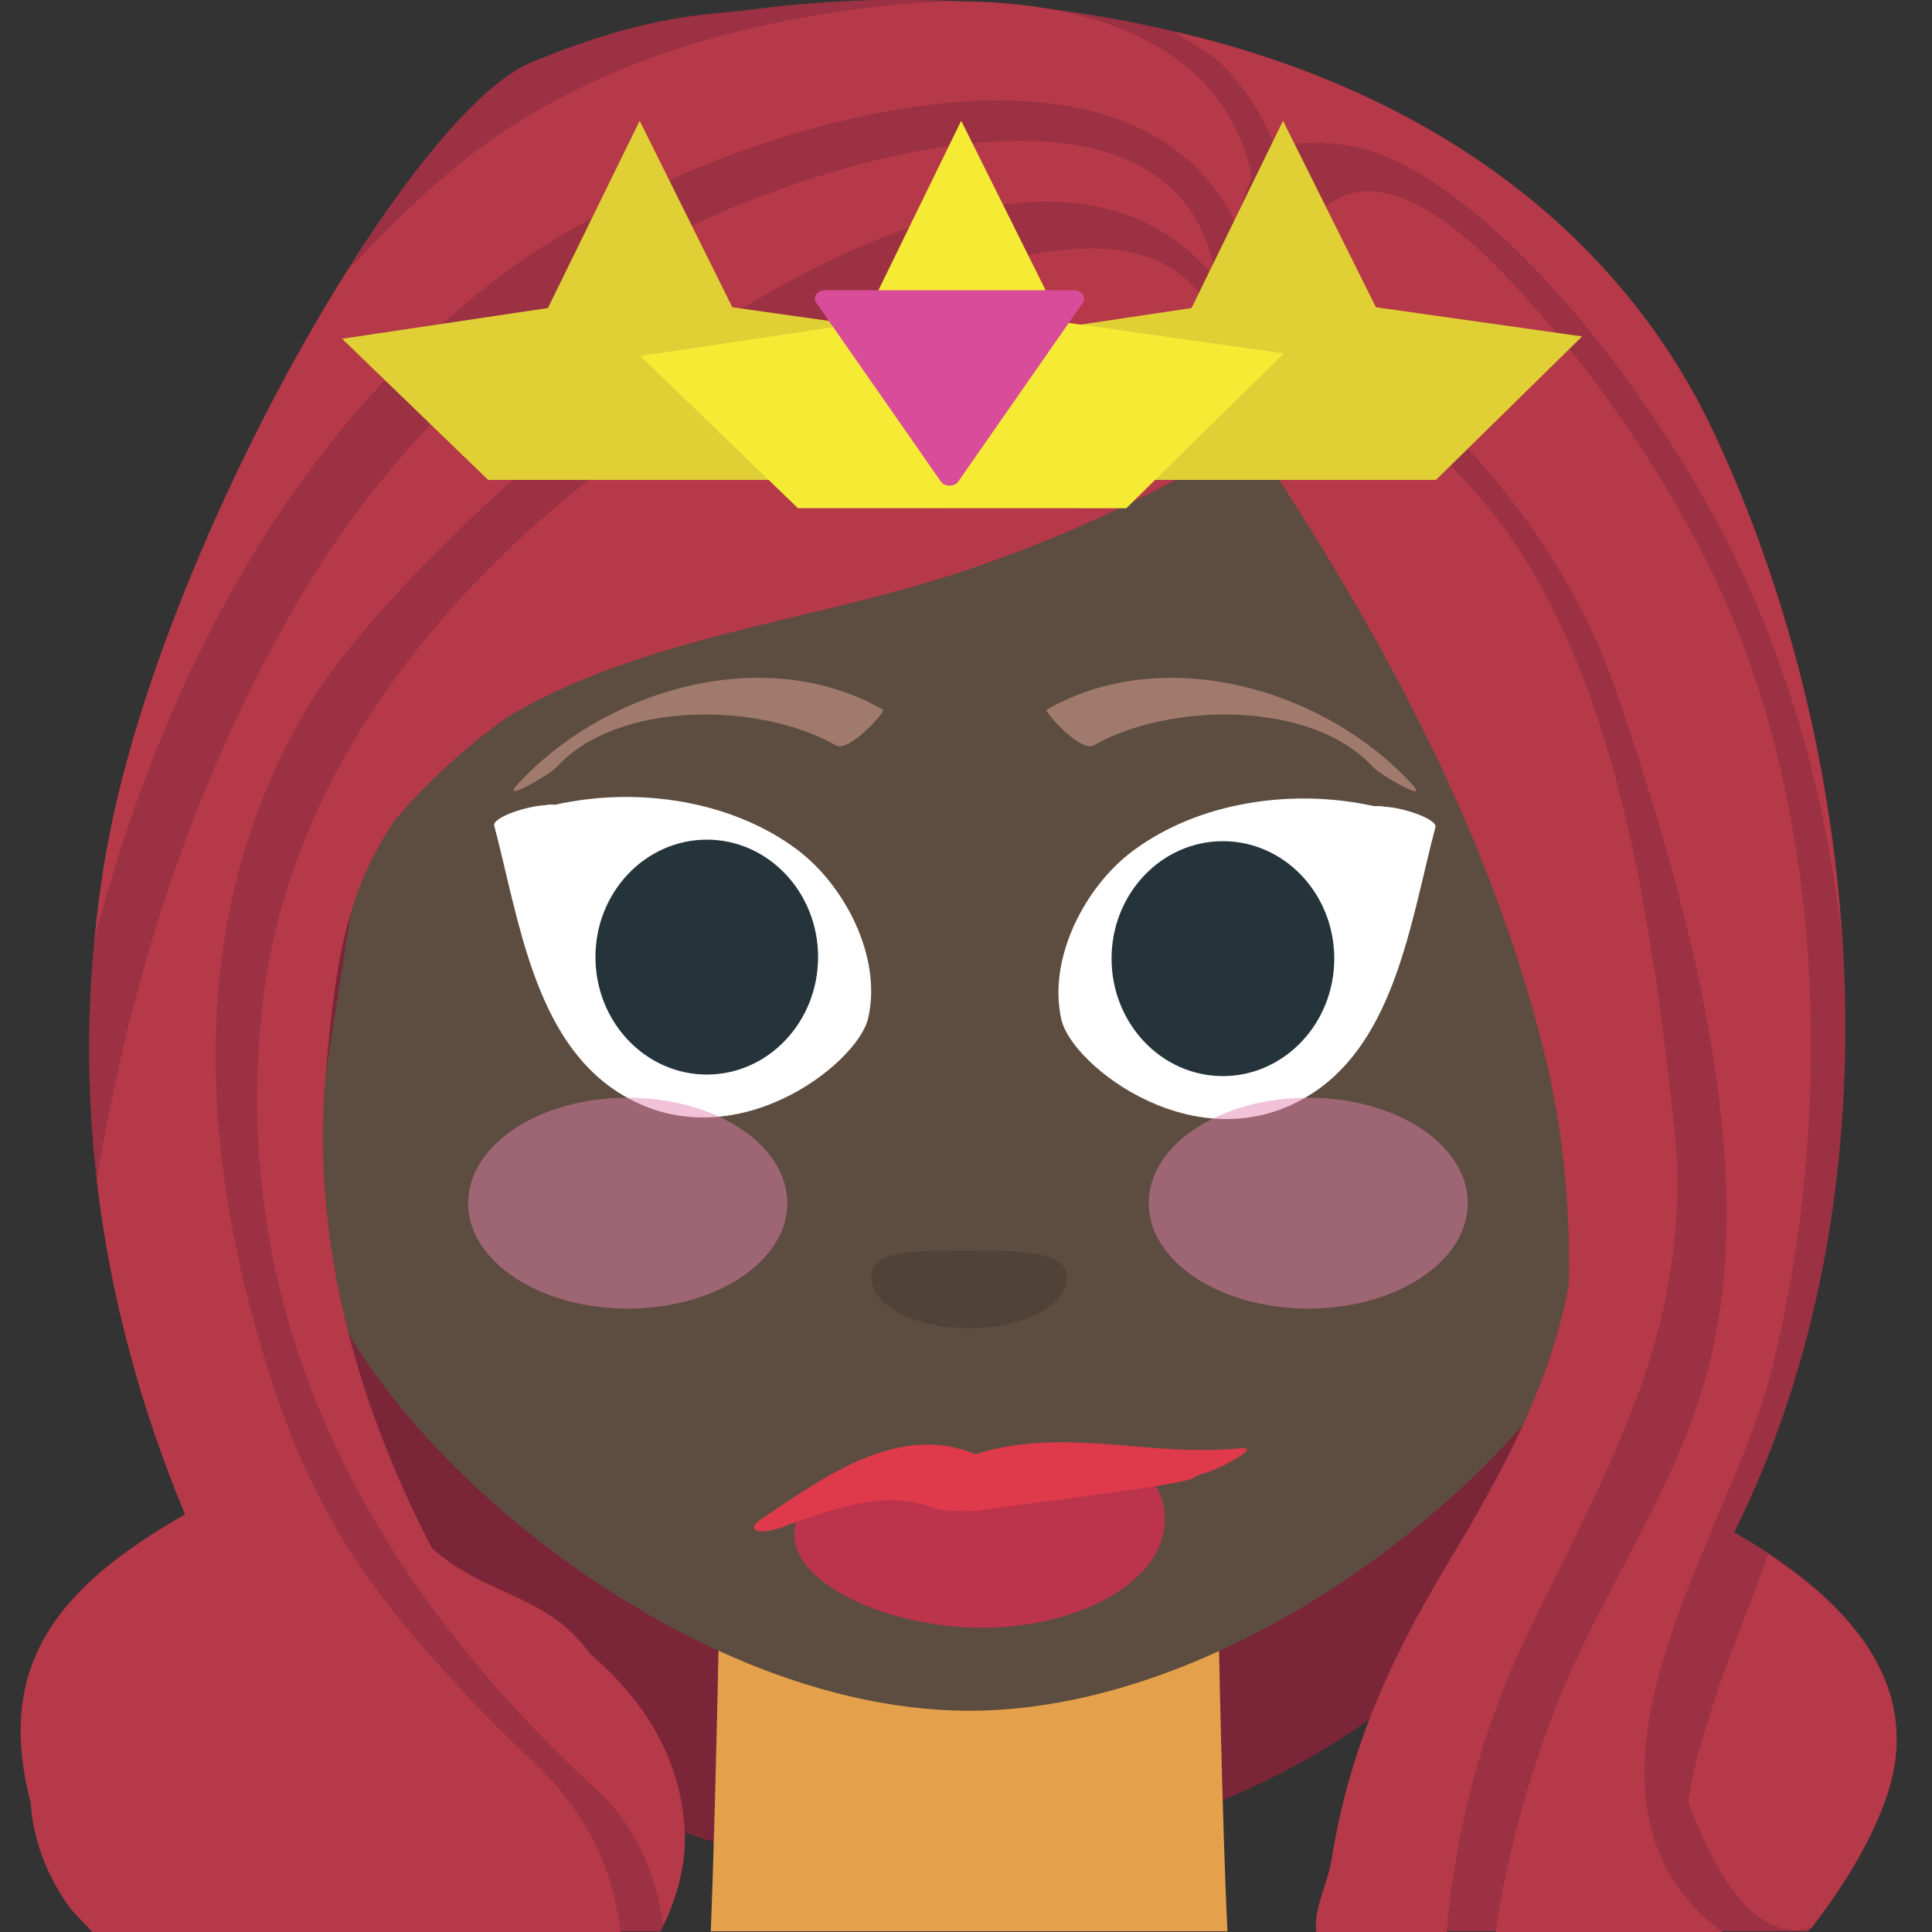 <svg xmlns="http://www.w3.org/2000/svg" viewBox="0 0 64 64" enable-background="new 0 0 64 64"><rect x="0" y="0" width="64" height="64" fill="#333333" stroke="none"/><path fill="#7a2638" d="m52.663 40.33c-2.808 11.769-14.791 17.406-26.15 14.711-13.811-3.271-16.61-19.17-12.827-30.73.363-1.12-1.229-1.598-1.779-.712-.265.033-.515.167-.683.476-3.454 6.361-5.3 14.03-2.705 21.02.07.188.182.316.307.422.999 2.355 2.606 4.646 4.419 6.649.016.125.051.244.121.366.02.031.041.063.059.093-.215.278-.293.657-.059 1.052 1.448 2.45 3.813 4.395 6.485 5.615 2.408 1.51 5.099 2.419 8.094 2.053.102-.014.188-.047.269-.082 4.04 1.032 8.586-.041 12.557-1.744 6.912-2.966 11.188-8.174 13.461-15.259.16-.497-.071-.862-.43-1.046.291-.779.563-1.566.758-2.389.294-1.23-1.605-1.722-1.9-.494"/><path fill="#e5a04c" d="m40.662 63.98c-.168-3.359-.309-10.354-.309-11.211 0-.164-16.505-.312-16.505-.312s-.142 7.508-.302 11.521h17.12v.002"/><path fill="#e79d3d" d="m39.2 32.384c-.084-1.648-.149-3.118-.149-3.537 0-.08-8.09-.152-8.09-.152s-.068 1.723-.148 3.689h8.387"/><path fill="#5d4d40" d="m53.965 40.25c0-2.063-1.559-10.546-1.559-11.424 0-13.958-9.09-20.942-20.302-20.942-11.212 0-20.304 6.983-20.304 20.942 0 .878-1.557 9.361-1.557 11.424 0 5.594 11.395 16.421 21.861 16.421 10.466.002 21.861-10.827 21.861-16.421"/><g opacity=".6"><path fill="#473b31" d="m28.861 42.33c0-.915 1.315-.897 3.103-.897 1.795 0 3.384-.018 3.384.897 0 .925-1.447 1.671-3.243 1.671-1.796 0-3.244-.746-3.244-1.671"/></g><g fill="#a07a6d"><path d="m17.13 25.996c-.579.632 1.079-.335 1.3-.577 2.064-2.258 6.796-2.141 9.256-.73.447.256 1.657-1.127 1.567-1.18-3.903-2.235-9.22-.689-12.12 2.487"/><path d="m46.792 25.996c.582.632-1.076-.335-1.299-.577-2.063-2.258-6.794-2.141-9.255-.73-.446.256-1.656-1.127-1.566-1.18 3.9-2.235 9.219-.689 12.12 2.487"/></g><path fill="#bb344b" d="m38.15 48.988c-.909.91-3.094.047-5.646.047-1.494 0-2.853.289-3.914.354-.714.186-1.748-.139-2.181.95-.726 1.843 2.728 3.582 6.095 3.582 3.36 0 6.084-1.604 6.084-3.582 0-.478-.149-.929-.438-1.351"/><path fill="#df394c" d="m41.07 47.975c-2.938.306-5.771-.715-8.688.176-.02.007-.043.019-.066.022-2.521-1.048-4.944.691-7.133 2.175-.307.207-.266.401.086.381.289-.017.597-.11.882-.235.012-.004.043-.013.051-.017 1.637-.543 3.167-1.152 4.849-.482.201.076 1.316.087 1.545.021 2.942-.41 6.496-.826 6.907-1.049.022-.011.277-.142.315-.146.336-.037 2.116-.936 1.252-.846"/><path fill="#fff" d="m26.399 28.14c-2.205-1.645-5.321-2.082-7.996-1.485-.066 0-.139-.004-.203-.002-.035 0-.09.01-.145.021-.606.025-1.756.408-1.682.681.808 3.065 1.315 7.06 4.117 8.837 3.708 2.358 7.918-.929 8.269-2.463.467-2.02-.776-4.407-2.36-5.589"/><g fill="#25333a"><path d="m27.1 31.704c0 2.147-1.651 3.892-3.684 3.892-2.037 0-3.691-1.744-3.691-3.892 0-2.15 1.655-3.889 3.691-3.889 2.033 0 3.684 1.74 3.684 3.889"/><ellipse cx="39.93" cy="33.27" rx="3.413" ry="3.602"/></g><path fill="#fff" d="m39.93 29.575c.941 0 1.707.808 1.707 1.805 0 .995-.766 1.806-1.707 1.806-.949 0-1.715-.811-1.715-1.806 0-.997.764-1.805 1.715-1.805"/><path fill="#9b3143" d="m2.236 63.07c.195.285.607.646.819.912h18.825c.479-.951.874-2.146.8-3.389-.148-2.449-1.393-4.324-3.13-5.813-1.448-2.02-3.387-1.861-5.241-3.502-2.269-4.375-4.01-9.742-3.532-15.604.273-3.02.498-5.992 2.361-8.599 1.077-1.266 2.299-2.361 3.631-3.325 3.826-2.314 8.864-3.067 12.975-4.201 4.279-1.175 8.15-2.874 11.717-5.095 4.182 6.293 7.805 12.866 9.664 20.253.657 2.609.896 5.202.855 7.768-.557 3.137-2 5.957-4.051 9.356-1.894 3.137-3.246 6.147-3.82 9.771-.121.771-.607 1.646-.502 2.375h16.295c1.021-1.324 2.097-2.938 2.637-4.627 1.253-3.897-1.777-6.686-5.09-8.592 5.502-11.05 4.47-25.447-.668-36.422-5.549-11.851-20.468-15.537-31.875-14.02-1.414.188-3.282.093-7.295 1.743-4.01 1.646-12.205 15.921-14.04 25.907-1.424 7.742-.324 15.254 2.566 22.19-4.185 2.396-6.32 4.957-5.114 9.55.07 1.091.433 2.219 1.218 3.368"/><g fill="#b53948"><path d="m41.458 5.907c-.021-.094-.017-.193-.039-.285-1.226-5.128-7.383-5.865-11.438-5.495-5.42.496-10.923 2.033-15.15 5.623-1.176 1-2.269 2.088-3.319 3.216-3.42 5.432-6.839 13-7.949 19.02-.191 1.032-.328 2.061-.429 3.085 2.259-8.517 6.349-16.454 13.26-21.789 5.854-4.519 20.854-9.865 24.6-1.756.078-.597.228-1.154.461-1.622"/><path d="m19.956 9.135c-4.089 2.88-7.605 6.505-10.126 10.848-3.45 5.943-5.514 12.423-6.624 19.1.441 3.817 1.442 7.531 2.927 11.09-4.185 2.396-6.32 4.96-5.114 9.55.07 1.092.433 2.221 1.217 3.369.195.285.607.647.819.913h17.51c-.281-2.106-1.058-3.959-3.102-5.844-1.276-1.175-2.583-2.591-3.715-3.91-2.306-2.687-3.734-5.303-4.812-8.702-2.33-7.354-2.841-15.1 1.19-22.02 3.578-6.129 22.833-23.311 30.17-14.269-1.33-8.522-16.04-3.153-20.338-.132"/><path d="m13.14 27.1c1.077-1.266 2.299-2.361 3.631-3.323 3.826-2.318 8.864-3.069 12.975-4.203 3.42-.938 6.56-2.252 9.512-3.863.211-1.775.638-3.594 1.468-4.623-.229-.197-.432-.406-.492-.539-3.063-6.706-17.787 3.01-20.855 5.446-5.368 4.257-9.863 10.197-10.675 17.206-1.206 10.442 3.508 19.13 11.02 26.05 1.377 1.268 1.988 2.841 2.255 4.523.429-.912.767-2.01.699-3.16-.148-2.448-1.393-4.323-3.13-5.813-1.448-2.02-3.387-1.863-5.241-3.504-2.269-4.374-4.01-9.74-3.532-15.602.273-3.01.497-5.99 2.361-8.595"/><path d="m44.11 61.63c-.121.77-.608 1.643-.504 2.374h4.314c.299-3.382 1.155-6.702 2.648-9.805 2.793-5.793 5.619-10.419 4.875-17.07-.77-6.862-1.954-15.889-6.826-21.11-1.202-1.288-4.01-4.349-5.824-3.984-.189 1.108-.479 2.199-.827 3.231 3.964 6.06 7.375 12.39 9.156 19.469.657 2.609.896 5.203.854 7.769-.556 3.138-2 5.955-4.051 9.358-1.887 3.135-3.24 6.146-3.815 9.772"/><path d="m42.939 4.762c2.149-.201 3.682.593 5.357 1.855 3.531 2.654 7.05 7.583 8.999 11.485 2.037 4.064 3.218 8.485 3.724 12.995-.383-5.861-1.865-11.662-4.237-16.731-3.447-7.368-10.329-11.593-17.893-13.326.573.414 1.285.738 1.785 1.293.723.802 1.251 1.695 1.627 2.646.191-.102.392-.194.638-.217"/><path d="m58.56 51.48c-.045.131-.08.258-.127.387-.615 1.723-1.361 3.443-1.869 5.197-.295.854-.508 1.73-.639 2.627 1.194 3.209 2.559 4.592 4.09 4.172.989-1.299 2-2.854 2.524-4.479 1.11-3.456-1.145-6.03-3.979-7.904"/><path d="m51.35 57.04c-.854 2.332-1.467 4.632-1.807 6.968h7.51c-.72-.554-1.349-1.228-1.766-1.969-2.719-4.812 2.154-11.772 3.363-16.507 2.045-7.994 1.893-17.828-1.438-25.492-1.64-3.775-4.443-7.869-7.337-10.905-3.623-3.801-5.854-3.327-6.874-.978.059.735.053 1.479-.008 2.228.402.121.836.314 1.324.664 4.01 2.851 7.591 7.098 9.197 11.785 2.188 6.382 4.701 14.972 3.246 21.763-.961 4.537-3.83 8.145-5.41 12.443"/></g><path fill="#fff" d="m37.523 28.19c2.203-1.643 5.317-2.08 7.996-1.485.063.002.138-.004.201-.002.032.002.088.012.146.021.606.025 1.755.408 1.683.681-.809 3.067-1.318 7.06-4.117 8.839-3.709 2.359-7.92-.93-8.271-2.463-.466-2.02.777-4.409 2.362-5.591"/><path fill="#25333a" d="m36.822 31.754c0 2.148 1.65 3.893 3.688 3.893 2.033 0 3.689-1.744 3.689-3.893 0-2.15-1.656-3.889-3.689-3.889-2.037.001-3.688 1.739-3.688 3.889"/><g opacity=".48"><path fill="#e480ad" d="m48.621 39.855c0 1.932-2.365 3.494-5.282 3.494-2.923 0-5.286-1.563-5.286-3.494 0-1.933 2.363-3.492 5.286-3.492 2.917 0 5.282 1.561 5.282 3.492"/></g><g opacity=".48"><path fill="#e480ad" d="m26.08 39.855c0 1.932-2.369 3.494-5.288 3.494s-5.284-1.563-5.284-3.494c0-1.933 2.361-3.492 5.284-3.492 2.919 0 5.288 1.561 5.288 3.492"/></g><g fill="#e0cf35"><path d="m26.25 15.897l4.84-4.753-6.83-.966-3.07-6.178-3.04 6.204-6.818 1.018 4.838 4.675z"/><path d="m47.57 15.897l4.84-4.753-6.831-.966-3.077-6.178-3.03 6.204-6.825 1.018 4.836 4.675z"/></g><path fill="#f5eb35" d="m37.31 16.836l5.219-5.13-7.369-1.042-3.319-6.664-3.269 6.693-7.362 1.099 5.22 5.04z"/><path fill="#d94c9a" d="m27.04 10.03c1.375 1.975 2.751 3.949 4.128 5.923.121.18.449.18.576 0 1.376-1.974 2.749-3.949 4.125-5.923.127-.184-.035-.416-.287-.416-1.375 0-2.755 0-4.126 0-1.375 0-2.753 0-4.127 0-.254 0-.416.233-.289.416"/></svg>